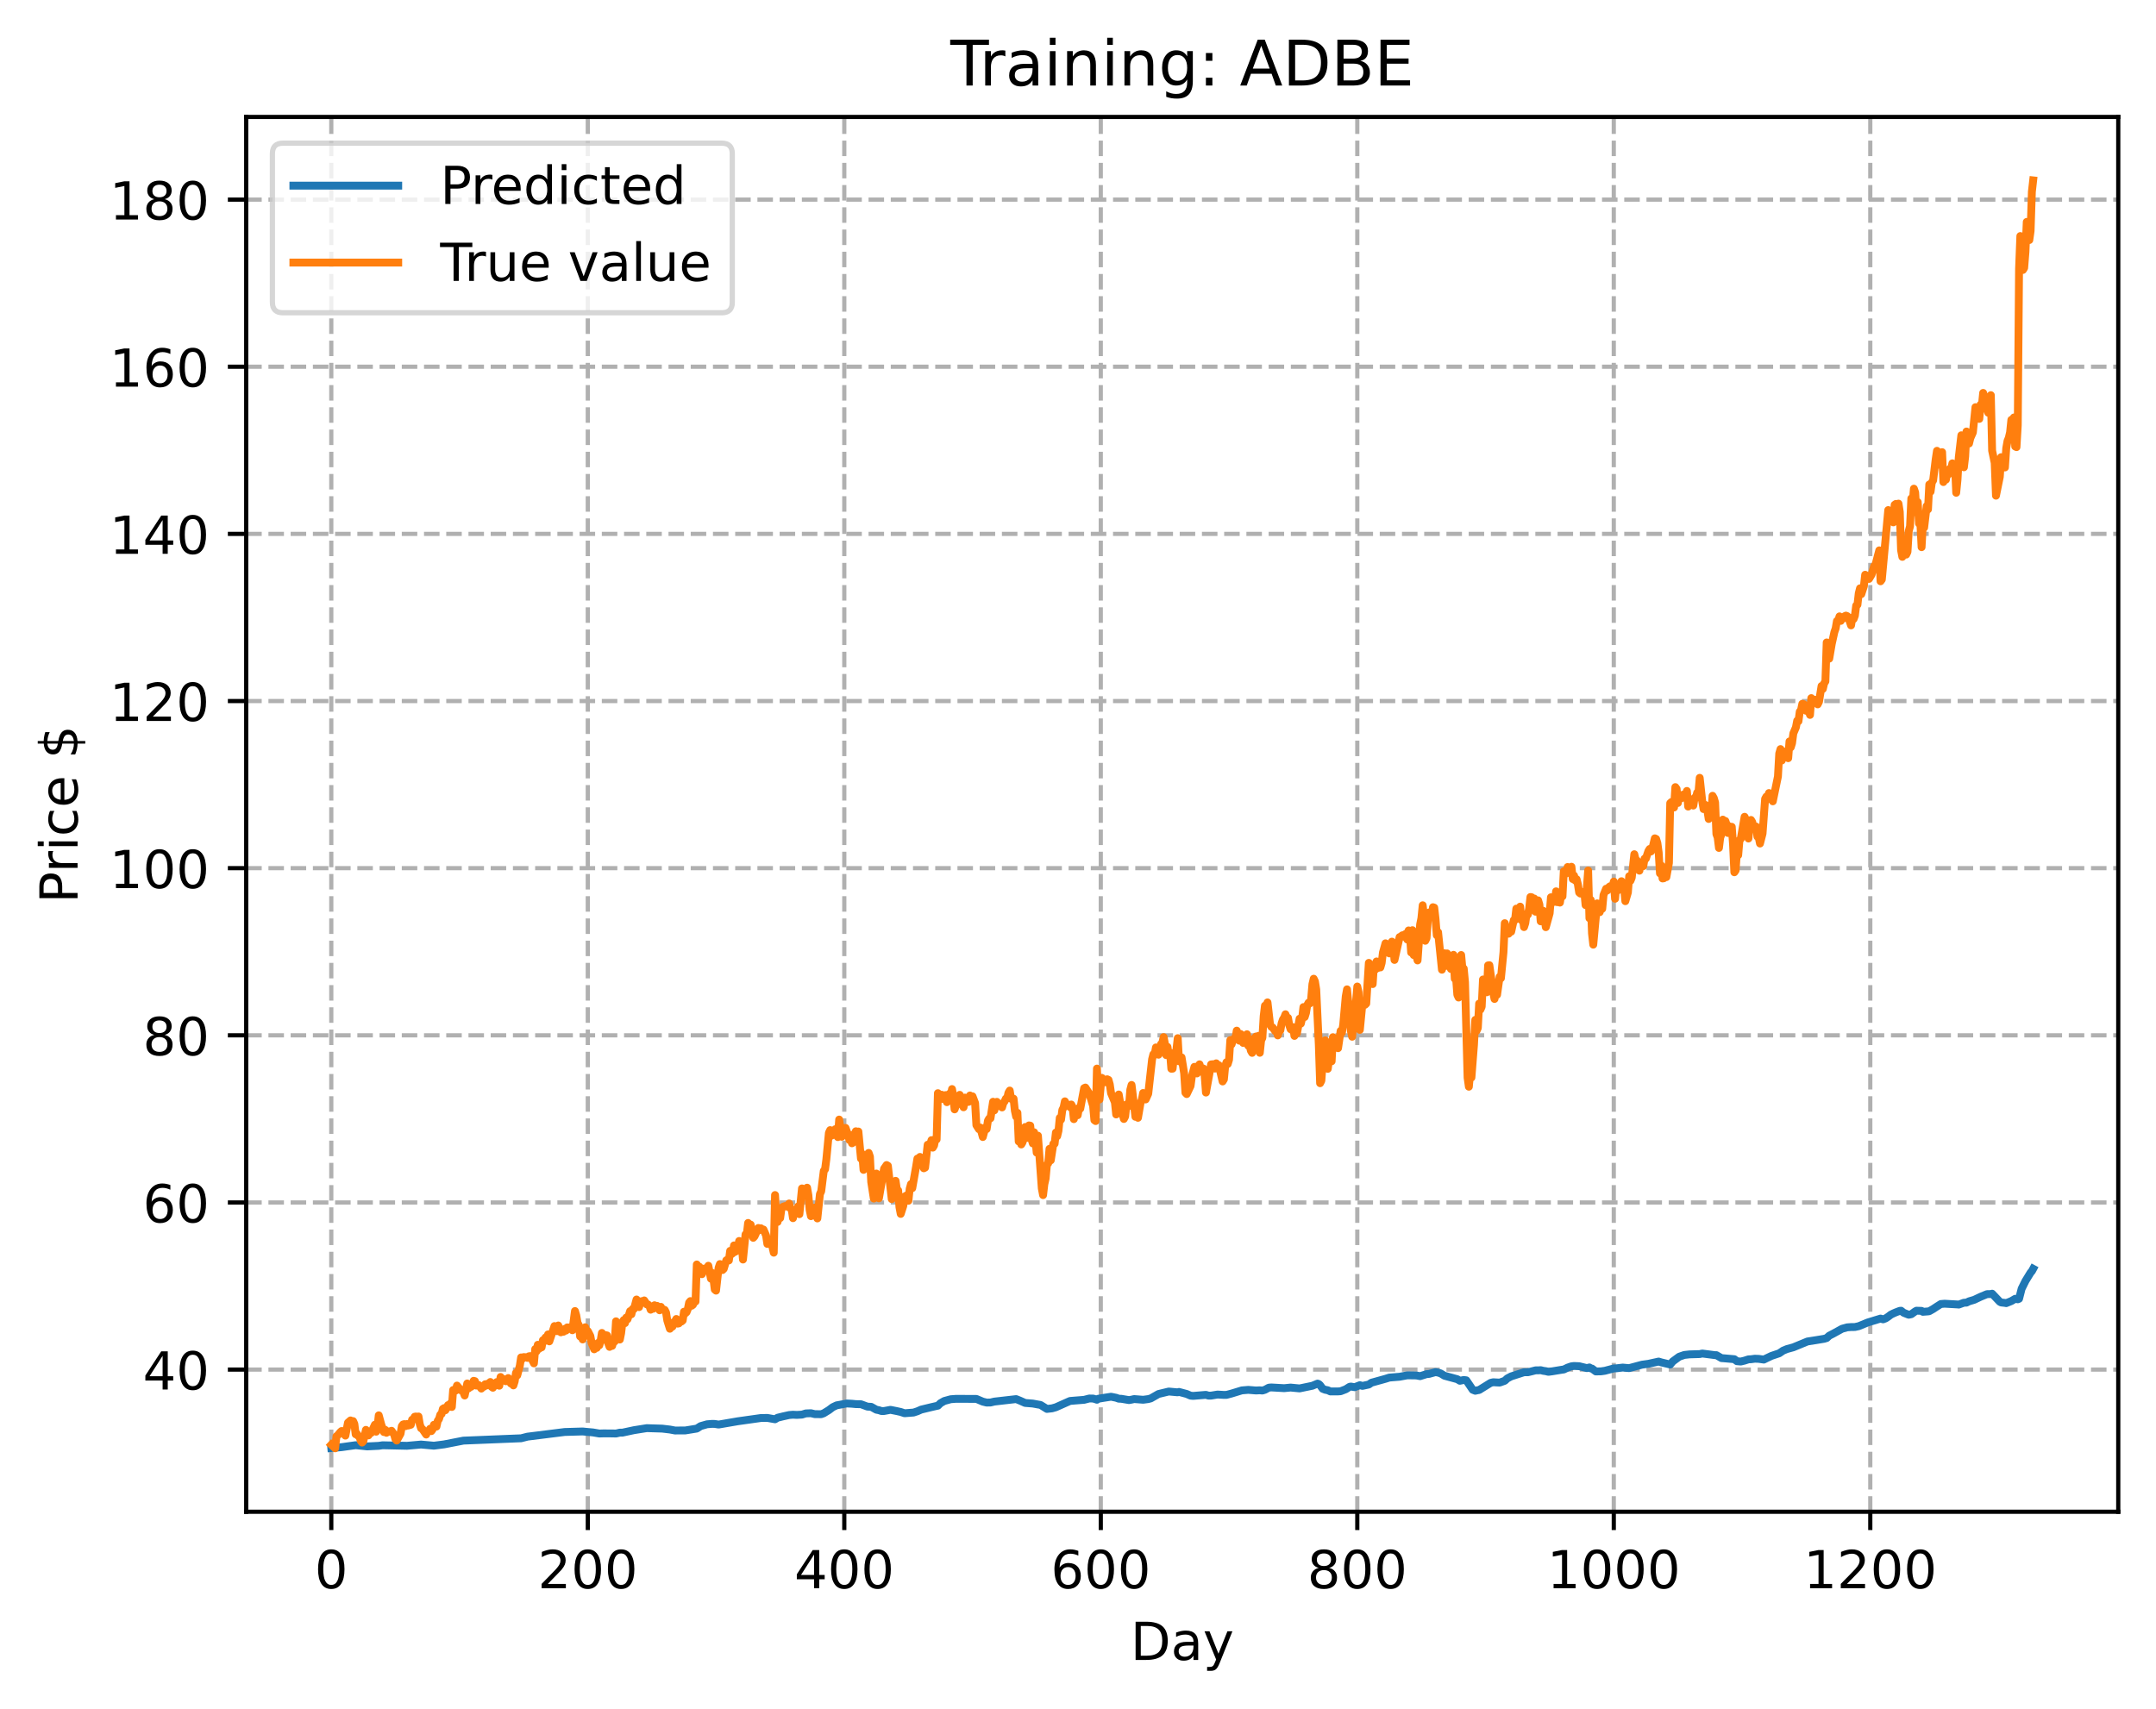 <?xml version="1.0" encoding="utf-8" standalone="no"?>
<!DOCTYPE svg PUBLIC "-//W3C//DTD SVG 1.1//EN"
  "http://www.w3.org/Graphics/SVG/1.1/DTD/svg11.dtd">
<!-- Created with matplotlib (https://matplotlib.org/) -->
<svg height="325.986pt" version="1.1" viewBox="0 0 411.286 325.986" width="411.286pt" xmlns="http://www.w3.org/2000/svg" xmlns:xlink="http://www.w3.org/1999/xlink">
 <defs>
  <style type="text/css">
*{stroke-linecap:butt;stroke-linejoin:round;}
  </style>
 </defs>
 <g id="figure_1">
  <g id="patch_1">
   <path d="M 0 325.986 
L 411.286 325.986 
L 411.286 0 
L 0 0 
z
" style="fill:#ffffff;"/>
  </g>
  <g id="axes_1">
   <g id="patch_2">
    <path d="M 46.966 288.43 
L 404.086 288.43 
L 404.086 22.318 
L 46.966 22.318 
z
" style="fill:#ffffff;"/>
   </g>
   <g id="matplotlib.axis_1">
    <g id="xtick_1">
     <g id="line2d_1">
      <path clip-path="url(#pded08d4f45)" d="M 63.198 288.43 
L 63.198 22.318 
" style="fill:none;stroke:#b0b0b0;stroke-dasharray:2.96,1.28;stroke-dashoffset:0;stroke-width:0.8;"/>
     </g>
     <g id="line2d_2">
      <defs>
       <path d="M 0 0 
L 0 3.5 
" id="m8bc4f4d45b" style="stroke:#000000;stroke-width:0.8;"/>
      </defs>
      <g>
       <use style="stroke:#000000;stroke-width:0.8;" x="63.198" xlink:href="#m8bc4f4d45b" y="288.43"/>
      </g>
     </g>
     <g id="text_1">
      <!-- 0 -->
      <defs>
       <path d="M 31.781 66.406 
Q 24.172 66.406 20.328 58.906 
Q 16.5 51.422 16.5 36.375 
Q 16.5 21.391 20.328 13.891 
Q 24.172 6.391 31.781 6.391 
Q 39.453 6.391 43.281 13.891 
Q 47.125 21.391 47.125 36.375 
Q 47.125 51.422 43.281 58.906 
Q 39.453 66.406 31.781 66.406 
z
M 31.781 74.219 
Q 44.047 74.219 50.516 64.516 
Q 56.984 54.828 56.984 36.375 
Q 56.984 17.969 50.516 8.266 
Q 44.047 -1.422 31.781 -1.422 
Q 19.531 -1.422 13.062 8.266 
Q 6.594 17.969 6.594 36.375 
Q 6.594 54.828 13.062 64.516 
Q 19.531 74.219 31.781 74.219 
z
" id="DejaVuSans-48"/>
      </defs>
      <g transform="translate(60.017 303.029)scale(0.1 -0.1)">
       <use xlink:href="#DejaVuSans-48"/>
      </g>
     </g>
    </g>
    <g id="xtick_2">
     <g id="line2d_3">
      <path clip-path="url(#pded08d4f45)" d="M 112.129 288.43 
L 112.129 22.318 
" style="fill:none;stroke:#b0b0b0;stroke-dasharray:2.96,1.28;stroke-dashoffset:0;stroke-width:0.8;"/>
     </g>
     <g id="line2d_4">
      <g>
       <use style="stroke:#000000;stroke-width:0.8;" x="112.129" xlink:href="#m8bc4f4d45b" y="288.43"/>
      </g>
     </g>
     <g id="text_2">
      <!-- 200 -->
      <defs>
       <path d="M 19.188 8.297 
L 53.609 8.297 
L 53.609 0 
L 7.328 0 
L 7.328 8.297 
Q 12.938 14.109 22.625 23.891 
Q 32.328 33.688 34.812 36.531 
Q 39.547 41.844 41.422 45.531 
Q 43.312 49.219 43.312 52.781 
Q 43.312 58.594 39.234 62.25 
Q 35.156 65.922 28.609 65.922 
Q 23.969 65.922 18.812 64.312 
Q 13.672 62.703 7.812 59.422 
L 7.812 69.391 
Q 13.766 71.781 18.938 73 
Q 24.125 74.219 28.422 74.219 
Q 39.75 74.219 46.484 68.547 
Q 53.219 62.891 53.219 53.422 
Q 53.219 48.922 51.531 44.891 
Q 49.859 40.875 45.406 35.406 
Q 44.188 33.984 37.641 27.219 
Q 31.109 20.453 19.188 8.297 
z
" id="DejaVuSans-50"/>
      </defs>
      <g transform="translate(102.585 303.029)scale(0.1 -0.1)">
       <use xlink:href="#DejaVuSans-50"/>
       <use x="63.623" xlink:href="#DejaVuSans-48"/>
       <use x="127.246" xlink:href="#DejaVuSans-48"/>
      </g>
     </g>
    </g>
    <g id="xtick_3">
     <g id="line2d_5">
      <path clip-path="url(#pded08d4f45)" d="M 161.06 288.43 
L 161.06 22.318 
" style="fill:none;stroke:#b0b0b0;stroke-dasharray:2.96,1.28;stroke-dashoffset:0;stroke-width:0.8;"/>
     </g>
     <g id="line2d_6">
      <g>
       <use style="stroke:#000000;stroke-width:0.8;" x="161.06" xlink:href="#m8bc4f4d45b" y="288.43"/>
      </g>
     </g>
     <g id="text_3">
      <!-- 400 -->
      <defs>
       <path d="M 37.797 64.312 
L 12.891 25.391 
L 37.797 25.391 
z
M 35.203 72.906 
L 47.609 72.906 
L 47.609 25.391 
L 58.016 25.391 
L 58.016 17.188 
L 47.609 17.188 
L 47.609 0 
L 37.797 0 
L 37.797 17.188 
L 4.891 17.188 
L 4.891 26.703 
z
" id="DejaVuSans-52"/>
      </defs>
      <g transform="translate(151.516 303.029)scale(0.1 -0.1)">
       <use xlink:href="#DejaVuSans-52"/>
       <use x="63.623" xlink:href="#DejaVuSans-48"/>
       <use x="127.246" xlink:href="#DejaVuSans-48"/>
      </g>
     </g>
    </g>
    <g id="xtick_4">
     <g id="line2d_7">
      <path clip-path="url(#pded08d4f45)" d="M 209.99 288.43 
L 209.99 22.318 
" style="fill:none;stroke:#b0b0b0;stroke-dasharray:2.96,1.28;stroke-dashoffset:0;stroke-width:0.8;"/>
     </g>
     <g id="line2d_8">
      <g>
       <use style="stroke:#000000;stroke-width:0.8;" x="209.99" xlink:href="#m8bc4f4d45b" y="288.43"/>
      </g>
     </g>
     <g id="text_4">
      <!-- 600 -->
      <defs>
       <path d="M 33.016 40.375 
Q 26.375 40.375 22.484 35.828 
Q 18.609 31.297 18.609 23.391 
Q 18.609 15.531 22.484 10.953 
Q 26.375 6.391 33.016 6.391 
Q 39.656 6.391 43.531 10.953 
Q 47.406 15.531 47.406 23.391 
Q 47.406 31.297 43.531 35.828 
Q 39.656 40.375 33.016 40.375 
z
M 52.594 71.297 
L 52.594 62.312 
Q 48.875 64.062 45.094 64.984 
Q 41.312 65.922 37.594 65.922 
Q 27.828 65.922 22.672 59.328 
Q 17.531 52.734 16.797 39.406 
Q 19.672 43.656 24.016 45.922 
Q 28.375 48.188 33.594 48.188 
Q 44.578 48.188 50.953 41.516 
Q 57.328 34.859 57.328 23.391 
Q 57.328 12.156 50.688 5.359 
Q 44.047 -1.422 33.016 -1.422 
Q 20.359 -1.422 13.672 8.266 
Q 6.984 17.969 6.984 36.375 
Q 6.984 53.656 15.188 63.938 
Q 23.391 74.219 37.203 74.219 
Q 40.922 74.219 44.703 73.484 
Q 48.484 72.75 52.594 71.297 
z
" id="DejaVuSans-54"/>
      </defs>
      <g transform="translate(200.446 303.029)scale(0.1 -0.1)">
       <use xlink:href="#DejaVuSans-54"/>
       <use x="63.623" xlink:href="#DejaVuSans-48"/>
       <use x="127.246" xlink:href="#DejaVuSans-48"/>
      </g>
     </g>
    </g>
    <g id="xtick_5">
     <g id="line2d_9">
      <path clip-path="url(#pded08d4f45)" d="M 258.921 288.43 
L 258.921 22.318 
" style="fill:none;stroke:#b0b0b0;stroke-dasharray:2.96,1.28;stroke-dashoffset:0;stroke-width:0.8;"/>
     </g>
     <g id="line2d_10">
      <g>
       <use style="stroke:#000000;stroke-width:0.8;" x="258.921" xlink:href="#m8bc4f4d45b" y="288.43"/>
      </g>
     </g>
     <g id="text_5">
      <!-- 800 -->
      <defs>
       <path d="M 31.781 34.625 
Q 24.75 34.625 20.719 30.859 
Q 16.703 27.094 16.703 20.516 
Q 16.703 13.922 20.719 10.156 
Q 24.75 6.391 31.781 6.391 
Q 38.812 6.391 42.859 10.172 
Q 46.922 13.969 46.922 20.516 
Q 46.922 27.094 42.891 30.859 
Q 38.875 34.625 31.781 34.625 
z
M 21.922 38.812 
Q 15.578 40.375 12.031 44.719 
Q 8.5 49.078 8.5 55.328 
Q 8.5 64.062 14.719 69.141 
Q 20.953 74.219 31.781 74.219 
Q 42.672 74.219 48.875 69.141 
Q 55.078 64.062 55.078 55.328 
Q 55.078 49.078 51.531 44.719 
Q 48 40.375 41.703 38.812 
Q 48.828 37.156 52.797 32.312 
Q 56.781 27.484 56.781 20.516 
Q 56.781 9.906 50.312 4.234 
Q 43.844 -1.422 31.781 -1.422 
Q 19.734 -1.422 13.25 4.234 
Q 6.781 9.906 6.781 20.516 
Q 6.781 27.484 10.781 32.312 
Q 14.797 37.156 21.922 38.812 
z
M 18.312 54.391 
Q 18.312 48.734 21.844 45.562 
Q 25.391 42.391 31.781 42.391 
Q 38.141 42.391 41.719 45.562 
Q 45.312 48.734 45.312 54.391 
Q 45.312 60.062 41.719 63.234 
Q 38.141 66.406 31.781 66.406 
Q 25.391 66.406 21.844 63.234 
Q 18.312 60.062 18.312 54.391 
z
" id="DejaVuSans-56"/>
      </defs>
      <g transform="translate(249.377 303.029)scale(0.1 -0.1)">
       <use xlink:href="#DejaVuSans-56"/>
       <use x="63.623" xlink:href="#DejaVuSans-48"/>
       <use x="127.246" xlink:href="#DejaVuSans-48"/>
      </g>
     </g>
    </g>
    <g id="xtick_6">
     <g id="line2d_11">
      <path clip-path="url(#pded08d4f45)" d="M 307.851 288.43 
L 307.851 22.318 
" style="fill:none;stroke:#b0b0b0;stroke-dasharray:2.96,1.28;stroke-dashoffset:0;stroke-width:0.8;"/>
     </g>
     <g id="line2d_12">
      <g>
       <use style="stroke:#000000;stroke-width:0.8;" x="307.851" xlink:href="#m8bc4f4d45b" y="288.43"/>
      </g>
     </g>
     <g id="text_6">
      <!-- 1000 -->
      <defs>
       <path d="M 12.406 8.297 
L 28.516 8.297 
L 28.516 63.922 
L 10.984 60.406 
L 10.984 69.391 
L 28.422 72.906 
L 38.281 72.906 
L 38.281 8.297 
L 54.391 8.297 
L 54.391 0 
L 12.406 0 
z
" id="DejaVuSans-49"/>
      </defs>
      <g transform="translate(295.126 303.029)scale(0.1 -0.1)">
       <use xlink:href="#DejaVuSans-49"/>
       <use x="63.623" xlink:href="#DejaVuSans-48"/>
       <use x="127.246" xlink:href="#DejaVuSans-48"/>
       <use x="190.869" xlink:href="#DejaVuSans-48"/>
      </g>
     </g>
    </g>
    <g id="xtick_7">
     <g id="line2d_13">
      <path clip-path="url(#pded08d4f45)" d="M 356.782 288.43 
L 356.782 22.318 
" style="fill:none;stroke:#b0b0b0;stroke-dasharray:2.96,1.28;stroke-dashoffset:0;stroke-width:0.8;"/>
     </g>
     <g id="line2d_14">
      <g>
       <use style="stroke:#000000;stroke-width:0.8;" x="356.782" xlink:href="#m8bc4f4d45b" y="288.43"/>
      </g>
     </g>
     <g id="text_7">
      <!-- 1200 -->
      <g transform="translate(344.057 303.029)scale(0.1 -0.1)">
       <use xlink:href="#DejaVuSans-49"/>
       <use x="63.623" xlink:href="#DejaVuSans-50"/>
       <use x="127.246" xlink:href="#DejaVuSans-48"/>
       <use x="190.869" xlink:href="#DejaVuSans-48"/>
      </g>
     </g>
    </g>
    <g id="text_8">
     <!-- Day -->
     <defs>
      <path d="M 19.672 64.797 
L 19.672 8.109 
L 31.594 8.109 
Q 46.688 8.109 53.688 14.938 
Q 60.688 21.781 60.688 36.531 
Q 60.688 51.172 53.688 57.984 
Q 46.688 64.797 31.594 64.797 
z
M 9.812 72.906 
L 30.078 72.906 
Q 51.266 72.906 61.172 64.094 
Q 71.094 55.281 71.094 36.531 
Q 71.094 17.672 61.125 8.828 
Q 51.172 0 30.078 0 
L 9.812 0 
z
" id="DejaVuSans-68"/>
      <path d="M 34.281 27.484 
Q 23.391 27.484 19.188 25 
Q 14.984 22.516 14.984 16.5 
Q 14.984 11.719 18.141 8.906 
Q 21.297 6.109 26.703 6.109 
Q 34.188 6.109 38.703 11.406 
Q 43.219 16.703 43.219 25.484 
L 43.219 27.484 
z
M 52.203 31.203 
L 52.203 0 
L 43.219 0 
L 43.219 8.297 
Q 40.141 3.328 35.547 0.953 
Q 30.953 -1.422 24.312 -1.422 
Q 15.922 -1.422 10.953 3.297 
Q 6 8.016 6 15.922 
Q 6 25.141 12.172 29.828 
Q 18.359 34.516 30.609 34.516 
L 43.219 34.516 
L 43.219 35.406 
Q 43.219 41.609 39.141 45 
Q 35.062 48.391 27.688 48.391 
Q 23 48.391 18.547 47.266 
Q 14.109 46.141 10.016 43.891 
L 10.016 52.203 
Q 14.938 54.109 19.578 55.047 
Q 24.219 56 28.609 56 
Q 40.484 56 46.344 49.844 
Q 52.203 43.703 52.203 31.203 
z
" id="DejaVuSans-97"/>
      <path d="M 32.172 -5.078 
Q 28.375 -14.844 24.75 -17.812 
Q 21.141 -20.797 15.094 -20.797 
L 7.906 -20.797 
L 7.906 -13.281 
L 13.188 -13.281 
Q 16.891 -13.281 18.938 -11.516 
Q 21 -9.766 23.484 -3.219 
L 25.094 0.875 
L 2.984 54.688 
L 12.5 54.688 
L 29.594 11.922 
L 46.688 54.688 
L 56.203 54.688 
z
" id="DejaVuSans-121"/>
     </defs>
     <g transform="translate(215.652 316.707)scale(0.1 -0.1)">
      <use xlink:href="#DejaVuSans-68"/>
      <use x="77.002" xlink:href="#DejaVuSans-97"/>
      <use x="138.281" xlink:href="#DejaVuSans-121"/>
     </g>
    </g>
   </g>
   <g id="matplotlib.axis_2">
    <g id="ytick_1">
     <g id="line2d_15">
      <path clip-path="url(#pded08d4f45)" d="M 46.966 261.314 
L 404.086 261.314 
" style="fill:none;stroke:#b0b0b0;stroke-dasharray:2.96,1.28;stroke-dashoffset:0;stroke-width:0.8;"/>
     </g>
     <g id="line2d_16">
      <defs>
       <path d="M 0 0 
L -3.5 0 
" id="mdd6cbdf0e8" style="stroke:#000000;stroke-width:0.8;"/>
      </defs>
      <g>
       <use style="stroke:#000000;stroke-width:0.8;" x="46.966" xlink:href="#mdd6cbdf0e8" y="261.314"/>
      </g>
     </g>
     <g id="text_9">
      <!-- 40 -->
      <g transform="translate(27.241 265.113)scale(0.1 -0.1)">
       <use xlink:href="#DejaVuSans-52"/>
       <use x="63.623" xlink:href="#DejaVuSans-48"/>
      </g>
     </g>
    </g>
    <g id="ytick_2">
     <g id="line2d_17">
      <path clip-path="url(#pded08d4f45)" d="M 46.966 229.423 
L 404.086 229.423 
" style="fill:none;stroke:#b0b0b0;stroke-dasharray:2.96,1.28;stroke-dashoffset:0;stroke-width:0.8;"/>
     </g>
     <g id="line2d_18">
      <g>
       <use style="stroke:#000000;stroke-width:0.8;" x="46.966" xlink:href="#mdd6cbdf0e8" y="229.423"/>
      </g>
     </g>
     <g id="text_10">
      <!-- 60 -->
      <g transform="translate(27.241 233.223)scale(0.1 -0.1)">
       <use xlink:href="#DejaVuSans-54"/>
       <use x="63.623" xlink:href="#DejaVuSans-48"/>
      </g>
     </g>
    </g>
    <g id="ytick_3">
     <g id="line2d_19">
      <path clip-path="url(#pded08d4f45)" d="M 46.966 197.533 
L 404.086 197.533 
" style="fill:none;stroke:#b0b0b0;stroke-dasharray:2.96,1.28;stroke-dashoffset:0;stroke-width:0.8;"/>
     </g>
     <g id="line2d_20">
      <g>
       <use style="stroke:#000000;stroke-width:0.8;" x="46.966" xlink:href="#mdd6cbdf0e8" y="197.533"/>
      </g>
     </g>
     <g id="text_11">
      <!-- 80 -->
      <g transform="translate(27.241 201.332)scale(0.1 -0.1)">
       <use xlink:href="#DejaVuSans-56"/>
       <use x="63.623" xlink:href="#DejaVuSans-48"/>
      </g>
     </g>
    </g>
    <g id="ytick_4">
     <g id="line2d_21">
      <path clip-path="url(#pded08d4f45)" d="M 46.966 165.643 
L 404.086 165.643 
" style="fill:none;stroke:#b0b0b0;stroke-dasharray:2.96,1.28;stroke-dashoffset:0;stroke-width:0.8;"/>
     </g>
     <g id="line2d_22">
      <g>
       <use style="stroke:#000000;stroke-width:0.8;" x="46.966" xlink:href="#mdd6cbdf0e8" y="165.643"/>
      </g>
     </g>
     <g id="text_12">
      <!-- 100 -->
      <g transform="translate(20.878 169.442)scale(0.1 -0.1)">
       <use xlink:href="#DejaVuSans-49"/>
       <use x="63.623" xlink:href="#DejaVuSans-48"/>
       <use x="127.246" xlink:href="#DejaVuSans-48"/>
      </g>
     </g>
    </g>
    <g id="ytick_5">
     <g id="line2d_23">
      <path clip-path="url(#pded08d4f45)" d="M 46.966 133.752 
L 404.086 133.752 
" style="fill:none;stroke:#b0b0b0;stroke-dasharray:2.96,1.28;stroke-dashoffset:0;stroke-width:0.8;"/>
     </g>
     <g id="line2d_24">
      <g>
       <use style="stroke:#000000;stroke-width:0.8;" x="46.966" xlink:href="#mdd6cbdf0e8" y="133.752"/>
      </g>
     </g>
     <g id="text_13">
      <!-- 120 -->
      <g transform="translate(20.878 137.552)scale(0.1 -0.1)">
       <use xlink:href="#DejaVuSans-49"/>
       <use x="63.623" xlink:href="#DejaVuSans-50"/>
       <use x="127.246" xlink:href="#DejaVuSans-48"/>
      </g>
     </g>
    </g>
    <g id="ytick_6">
     <g id="line2d_25">
      <path clip-path="url(#pded08d4f45)" d="M 46.966 101.862 
L 404.086 101.862 
" style="fill:none;stroke:#b0b0b0;stroke-dasharray:2.96,1.28;stroke-dashoffset:0;stroke-width:0.8;"/>
     </g>
     <g id="line2d_26">
      <g>
       <use style="stroke:#000000;stroke-width:0.8;" x="46.966" xlink:href="#mdd6cbdf0e8" y="101.862"/>
      </g>
     </g>
     <g id="text_14">
      <!-- 140 -->
      <g transform="translate(20.878 105.661)scale(0.1 -0.1)">
       <use xlink:href="#DejaVuSans-49"/>
       <use x="63.623" xlink:href="#DejaVuSans-52"/>
       <use x="127.246" xlink:href="#DejaVuSans-48"/>
      </g>
     </g>
    </g>
    <g id="ytick_7">
     <g id="line2d_27">
      <path clip-path="url(#pded08d4f45)" d="M 46.966 69.972 
L 404.086 69.972 
" style="fill:none;stroke:#b0b0b0;stroke-dasharray:2.96,1.28;stroke-dashoffset:0;stroke-width:0.8;"/>
     </g>
     <g id="line2d_28">
      <g>
       <use style="stroke:#000000;stroke-width:0.8;" x="46.966" xlink:href="#mdd6cbdf0e8" y="69.972"/>
      </g>
     </g>
     <g id="text_15">
      <!-- 160 -->
      <g transform="translate(20.878 73.771)scale(0.1 -0.1)">
       <use xlink:href="#DejaVuSans-49"/>
       <use x="63.623" xlink:href="#DejaVuSans-54"/>
       <use x="127.246" xlink:href="#DejaVuSans-48"/>
      </g>
     </g>
    </g>
    <g id="ytick_8">
     <g id="line2d_29">
      <path clip-path="url(#pded08d4f45)" d="M 46.966 38.082 
L 404.086 38.082 
" style="fill:none;stroke:#b0b0b0;stroke-dasharray:2.96,1.28;stroke-dashoffset:0;stroke-width:0.8;"/>
     </g>
     <g id="line2d_30">
      <g>
       <use style="stroke:#000000;stroke-width:0.8;" x="46.966" xlink:href="#mdd6cbdf0e8" y="38.082"/>
      </g>
     </g>
     <g id="text_16">
      <!-- 180 -->
      <g transform="translate(20.878 41.881)scale(0.1 -0.1)">
       <use xlink:href="#DejaVuSans-49"/>
       <use x="63.623" xlink:href="#DejaVuSans-56"/>
       <use x="127.246" xlink:href="#DejaVuSans-48"/>
      </g>
     </g>
    </g>
    <g id="text_17">
     <!-- Price $ -->
     <defs>
      <path d="M 19.672 64.797 
L 19.672 37.406 
L 32.078 37.406 
Q 38.969 37.406 42.719 40.969 
Q 46.484 44.531 46.484 51.125 
Q 46.484 57.672 42.719 61.234 
Q 38.969 64.797 32.078 64.797 
z
M 9.812 72.906 
L 32.078 72.906 
Q 44.344 72.906 50.609 67.359 
Q 56.891 61.812 56.891 51.125 
Q 56.891 40.328 50.609 34.812 
Q 44.344 29.297 32.078 29.297 
L 19.672 29.297 
L 19.672 0 
L 9.812 0 
z
" id="DejaVuSans-80"/>
      <path d="M 41.109 46.297 
Q 39.594 47.172 37.812 47.578 
Q 36.031 48 33.891 48 
Q 26.266 48 22.188 43.047 
Q 18.109 38.094 18.109 28.812 
L 18.109 0 
L 9.078 0 
L 9.078 54.688 
L 18.109 54.688 
L 18.109 46.188 
Q 20.953 51.172 25.484 53.578 
Q 30.031 56 36.531 56 
Q 37.453 56 38.578 55.875 
Q 39.703 55.766 41.062 55.516 
z
" id="DejaVuSans-114"/>
      <path d="M 9.422 54.688 
L 18.406 54.688 
L 18.406 0 
L 9.422 0 
z
M 9.422 75.984 
L 18.406 75.984 
L 18.406 64.594 
L 9.422 64.594 
z
" id="DejaVuSans-105"/>
      <path d="M 48.781 52.594 
L 48.781 44.188 
Q 44.969 46.297 41.141 47.344 
Q 37.312 48.391 33.406 48.391 
Q 24.656 48.391 19.812 42.844 
Q 14.984 37.312 14.984 27.297 
Q 14.984 17.281 19.812 11.734 
Q 24.656 6.203 33.406 6.203 
Q 37.312 6.203 41.141 7.25 
Q 44.969 8.297 48.781 10.406 
L 48.781 2.094 
Q 45.016 0.344 40.984 -0.531 
Q 36.969 -1.422 32.422 -1.422 
Q 20.062 -1.422 12.781 6.344 
Q 5.516 14.109 5.516 27.297 
Q 5.516 40.672 12.859 48.328 
Q 20.219 56 33.016 56 
Q 37.156 56 41.109 55.141 
Q 45.062 54.297 48.781 52.594 
z
" id="DejaVuSans-99"/>
      <path d="M 56.203 29.594 
L 56.203 25.203 
L 14.891 25.203 
Q 15.484 15.922 20.484 11.062 
Q 25.484 6.203 34.422 6.203 
Q 39.594 6.203 44.453 7.469 
Q 49.312 8.734 54.109 11.281 
L 54.109 2.781 
Q 49.266 0.734 44.188 -0.344 
Q 39.109 -1.422 33.891 -1.422 
Q 20.797 -1.422 13.156 6.188 
Q 5.516 13.812 5.516 26.812 
Q 5.516 40.234 12.766 48.109 
Q 20.016 56 32.328 56 
Q 43.359 56 49.781 48.891 
Q 56.203 41.797 56.203 29.594 
z
M 47.219 32.234 
Q 47.125 39.594 43.094 43.984 
Q 39.062 48.391 32.422 48.391 
Q 24.906 48.391 20.391 44.141 
Q 15.875 39.891 15.188 32.172 
z
" id="DejaVuSans-101"/>
      <path id="DejaVuSans-32"/>
      <path d="M 33.797 -14.703 
L 28.906 -14.703 
L 28.859 0 
Q 23.734 0.094 18.609 1.188 
Q 13.484 2.297 8.297 4.5 
L 8.297 13.281 
Q 13.281 10.156 18.375 8.562 
Q 23.484 6.984 28.906 6.938 
L 28.906 29.203 
Q 18.109 30.953 13.203 35.156 
Q 8.297 39.359 8.297 46.688 
Q 8.297 54.641 13.625 59.219 
Q 18.953 63.812 28.906 64.5 
L 28.906 75.984 
L 33.797 75.984 
L 33.797 64.656 
Q 38.328 64.453 42.578 63.688 
Q 46.828 62.938 50.875 61.625 
L 50.875 53.078 
Q 46.828 55.125 42.547 56.25 
Q 38.281 57.375 33.797 57.562 
L 33.797 36.719 
Q 44.875 35.016 50.094 30.609 
Q 55.328 26.219 55.328 18.609 
Q 55.328 10.359 49.781 5.594 
Q 44.234 0.828 33.797 0.094 
z
M 28.906 37.594 
L 28.906 57.625 
Q 23.25 56.984 20.266 54.391 
Q 17.281 51.812 17.281 47.516 
Q 17.281 43.312 20.031 40.969 
Q 22.797 38.625 28.906 37.594 
z
M 33.797 28.219 
L 33.797 7.078 
Q 39.984 7.906 43.141 10.594 
Q 46.297 13.281 46.297 17.672 
Q 46.297 21.969 43.281 24.5 
Q 40.281 27.047 33.797 28.219 
z
" id="DejaVuSans-36"/>
     </defs>
     <g transform="translate(14.798 172.342)rotate(-90)scale(0.1 -0.1)">
      <use xlink:href="#DejaVuSans-80"/>
      <use x="58.553" xlink:href="#DejaVuSans-114"/>
      <use x="99.666" xlink:href="#DejaVuSans-105"/>
      <use x="127.449" xlink:href="#DejaVuSans-99"/>
      <use x="182.43" xlink:href="#DejaVuSans-101"/>
      <use x="243.953" xlink:href="#DejaVuSans-32"/>
      <use x="275.74" xlink:href="#DejaVuSans-36"/>
     </g>
    </g>
   </g>
   <g id="line2d_31">
    <path clip-path="url(#pded08d4f45)" d="M 63.198 276.285 
L 65.156 276.11 
L 67.847 275.734 
L 70.049 275.965 
L 72.251 275.857 
L 72.984 275.748 
L 77.633 275.851 
L 80.324 275.608 
L 82.771 275.831 
L 84.728 275.577 
L 88.398 274.863 
L 99.407 274.416 
L 100.63 274.105 
L 107.725 273.216 
L 111.15 273.115 
L 111.884 273.188 
L 113.108 273.298 
L 114.331 273.508 
L 115.065 273.485 
L 116.777 273.491 
L 117.511 273.51 
L 118.245 273.34 
L 118.735 273.341 
L 120.936 272.87 
L 123.383 272.483 
L 126.319 272.573 
L 127.787 272.746 
L 128.765 272.932 
L 130.723 272.923 
L 132.924 272.566 
L 133.658 272.093 
L 134.882 271.744 
L 135.86 271.666 
L 136.35 271.68 
L 137.084 271.798 
L 140.753 271.168 
L 145.157 270.548 
L 146.38 270.532 
L 147.848 270.791 
L 148.338 270.493 
L 149.316 270.252 
L 150.539 269.98 
L 151.273 269.919 
L 152.007 269.957 
L 152.986 269.899 
L 153.72 269.671 
L 154.699 269.634 
L 155.433 269.807 
L 156.656 269.821 
L 157.145 269.639 
L 158.124 269.036 
L 158.858 268.482 
L 159.592 268.133 
L 161.549 267.777 
L 162.527 267.827 
L 163.261 267.899 
L 164.24 267.919 
L 165.463 268.372 
L 166.197 268.416 
L 167.176 268.966 
L 167.665 269.059 
L 168.154 269.222 
L 168.644 269.214 
L 169.867 268.988 
L 171.09 269.231 
L 171.824 269.395 
L 172.558 269.64 
L 174.271 269.506 
L 175.005 269.264 
L 175.739 268.94 
L 177.696 268.468 
L 178.675 268.245 
L 178.919 268.196 
L 179.409 267.717 
L 180.142 267.3 
L 181.366 266.965 
L 182.344 266.892 
L 183.568 266.894 
L 186.259 266.905 
L 187.482 267.424 
L 188.216 267.604 
L 188.95 267.591 
L 189.684 267.415 
L 193.843 266.939 
L 194.577 267.235 
L 195.556 267.674 
L 197.024 267.791 
L 198.002 267.97 
L 198.491 268.052 
L 199.715 268.813 
L 200.693 268.704 
L 201.427 268.494 
L 204.118 267.296 
L 205.097 267.214 
L 206.81 267.078 
L 207.788 266.828 
L 208.522 266.835 
L 209.012 266.977 
L 209.256 267.066 
L 209.501 266.879 
L 210.479 266.715 
L 211.947 266.487 
L 212.926 266.686 
L 213.415 266.865 
L 213.905 266.883 
L 215.373 267.13 
L 215.862 267.044 
L 216.351 266.931 
L 218.064 267.066 
L 219.042 266.937 
L 219.532 266.806 
L 221 265.967 
L 222.957 265.495 
L 224.669 265.651 
L 224.914 265.57 
L 226.382 265.962 
L 227.116 266.283 
L 227.605 266.33 
L 230.052 266.128 
L 230.541 266.281 
L 231.03 266.275 
L 232.254 266.071 
L 233.477 266.14 
L 233.966 266.137 
L 234.945 265.876 
L 236.902 265.278 
L 238.125 265.177 
L 239.593 265.297 
L 240.327 265.26 
L 240.816 265.309 
L 241.306 265.16 
L 242.04 264.757 
L 242.529 264.716 
L 244.976 264.856 
L 246.199 264.737 
L 247.911 264.902 
L 250.358 264.394 
L 251.337 263.984 
L 251.581 264.067 
L 251.826 264.293 
L 252.315 264.966 
L 252.804 265.158 
L 253.294 265.251 
L 253.783 265.479 
L 255.251 265.475 
L 255.74 265.438 
L 256.719 265.062 
L 257.453 264.594 
L 257.697 264.547 
L 258.431 264.667 
L 259.41 264.282 
L 259.899 264.422 
L 261.123 264.159 
L 261.612 263.815 
L 264.303 263.066 
L 265.037 262.834 
L 266.994 262.676 
L 268.462 262.402 
L 270.175 262.427 
L 270.909 262.563 
L 272.132 262.177 
L 272.621 262.134 
L 273.845 261.793 
L 274.334 261.882 
L 274.823 262.035 
L 275.557 262.484 
L 278.004 263.148 
L 278.493 263.446 
L 279.227 263.293 
L 279.716 263.356 
L 280.94 265.158 
L 281.429 265.349 
L 281.918 265.241 
L 282.163 265.204 
L 284.365 263.838 
L 284.854 263.725 
L 286.077 263.792 
L 287.056 263.444 
L 287.545 262.992 
L 288.279 262.606 
L 290.726 261.818 
L 291.46 261.82 
L 292.194 261.643 
L 292.928 261.455 
L 293.417 261.456 
L 293.906 261.42 
L 294.395 261.544 
L 294.885 261.614 
L 295.374 261.737 
L 296.108 261.64 
L 298.065 261.318 
L 298.31 261.294 
L 299.044 260.931 
L 299.778 260.682 
L 300.267 260.622 
L 301.246 260.665 
L 302.714 261.025 
L 303.203 260.901 
L 303.448 261.08 
L 303.692 261.113 
L 304.426 261.664 
L 305.405 261.644 
L 306.139 261.542 
L 307.851 261.087 
L 308.341 261.065 
L 309.564 260.924 
L 310.298 260.991 
L 310.787 261.029 
L 313.234 260.374 
L 314.457 260.206 
L 316.414 259.776 
L 316.904 259.93 
L 318.616 260.344 
L 319.105 259.751 
L 320.329 258.855 
L 321.307 258.518 
L 322.286 258.409 
L 324.243 258.35 
L 324.732 258.244 
L 327.179 258.559 
L 327.424 258.555 
L 328.402 259.122 
L 328.892 259.155 
L 330.849 259.327 
L 331.338 259.71 
L 332.072 259.775 
L 332.806 259.596 
L 333.54 259.357 
L 334.029 259.334 
L 334.763 259.236 
L 335.497 259.263 
L 336.476 259.401 
L 336.965 259.157 
L 337.944 258.694 
L 339.412 258.2 
L 340.146 257.698 
L 340.88 257.394 
L 342.103 257.057 
L 344.794 255.947 
L 346.507 255.677 
L 347.974 255.435 
L 348.464 255.29 
L 348.953 254.838 
L 349.687 254.464 
L 351.4 253.519 
L 352.378 253.249 
L 353.112 253.196 
L 353.846 253.187 
L 354.58 253.026 
L 356.293 252.324 
L 358.739 251.576 
L 359.228 251.723 
L 359.718 251.536 
L 360.207 251.209 
L 360.696 250.834 
L 361.186 250.59 
L 361.675 250.379 
L 362.409 250.1 
L 362.654 250.079 
L 363.143 250.463 
L 363.877 250.758 
L 364.122 250.843 
L 364.611 250.742 
L 365.345 250.211 
L 365.589 250.076 
L 366.568 250.106 
L 366.813 250.287 
L 367.791 250.21 
L 368.036 250.17 
L 368.77 249.754 
L 369.504 249.267 
L 370.238 248.799 
L 370.972 248.741 
L 372.195 248.812 
L 373.418 248.88 
L 373.663 248.907 
L 374.642 248.554 
L 375.131 248.535 
L 375.62 248.288 
L 376.599 247.998 
L 377.822 247.419 
L 379.045 246.913 
L 379.779 246.896 
L 380.024 246.827 
L 381.492 248.372 
L 381.737 248.504 
L 382.471 248.585 
L 382.715 248.631 
L 383.694 248.232 
L 384.428 247.798 
L 384.917 247.9 
L 385.162 247.802 
L 385.651 245.887 
L 386.385 244.405 
L 387.364 242.805 
L 387.608 242.533 
L 387.853 242.079 
L 387.853 242.079 
" style="fill:none;stroke:#1f77b4;stroke-linecap:square;stroke-width:1.5;"/>
   </g>
   <g id="line2d_32">
    <path clip-path="url(#pded08d4f45)" d="M 63.198 275.648 
L 63.932 276.334 
L 64.177 274.038 
L 64.422 273.847 
L 64.911 273.257 
L 65.156 273.033 
L 65.4 273.049 
L 65.645 273.639 
L 65.89 273.91 
L 66.379 271.439 
L 66.868 271.008 
L 67.113 271.28 
L 67.357 271.136 
L 67.602 271.678 
L 67.847 273.655 
L 68.091 273.56 
L 68.336 273.974 
L 68.581 274.134 
L 68.825 274.931 
L 69.07 275.234 
L 69.315 274.979 
L 69.804 272.81 
L 70.293 273.863 
L 70.538 273.384 
L 70.783 273.4 
L 71.517 271.822 
L 71.761 273.161 
L 72.006 272.284 
L 72.251 270.036 
L 72.74 271.822 
L 73.229 273.225 
L 73.474 272.794 
L 73.718 273.368 
L 73.963 273.081 
L 74.208 273.161 
L 74.697 272.986 
L 75.186 273.703 
L 75.431 274.58 
L 75.676 274.851 
L 76.41 273.544 
L 76.654 272.093 
L 76.899 271.774 
L 77.144 271.71 
L 77.388 272.093 
L 77.633 271.694 
L 77.878 271.981 
L 78.367 271.838 
L 78.611 270.865 
L 78.856 270.849 
L 79.101 270.307 
L 79.345 270.259 
L 79.59 270.498 
L 79.835 270.259 
L 80.079 271.726 
L 80.324 272.507 
L 80.569 272.635 
L 81.303 273.703 
L 81.547 273.049 
L 81.792 273.033 
L 82.037 272.603 
L 82.281 273.049 
L 82.526 272.731 
L 82.771 271.838 
L 83.26 272.188 
L 83.505 271.072 
L 83.749 270.737 
L 83.994 269.908 
L 84.239 269.765 
L 84.483 268.808 
L 84.728 268.649 
L 84.972 269.063 
L 85.462 268.09 
L 85.706 268.425 
L 85.951 267.756 
L 86.196 268.441 
L 86.44 265.204 
L 86.685 265.428 
L 86.93 265.316 
L 87.174 264.359 
L 87.908 265.252 
L 88.153 265.22 
L 88.398 265.619 
L 88.642 266.257 
L 89.132 263.961 
L 89.376 264.901 
L 89.621 264.296 
L 89.866 264.598 
L 90.11 264.28 
L 90.355 263.45 
L 90.599 263.514 
L 90.844 264.359 
L 91.089 264.248 
L 91.333 264.264 
L 91.823 264.933 
L 92.067 264.535 
L 92.312 264.583 
L 92.557 264.104 
L 92.801 264.343 
L 93.046 263.993 
L 93.291 264.12 
L 93.535 263.674 
L 93.78 264.598 
L 94.025 264.774 
L 94.269 263.961 
L 94.514 264.343 
L 94.759 263.69 
L 95.003 263.865 
L 95.248 264.391 
L 95.493 262.717 
L 95.737 263.482 
L 95.982 263.084 
L 96.227 263.211 
L 96.471 263.53 
L 96.716 263.498 
L 96.96 262.924 
L 97.205 263.275 
L 97.45 263.961 
L 97.694 263.626 
L 97.939 264.327 
L 98.184 263.562 
L 98.428 261.952 
L 98.673 262.414 
L 99.162 260.58 
L 99.407 258.986 
L 99.652 259.257 
L 99.896 258.922 
L 100.386 258.954 
L 100.63 259.081 
L 100.875 258.779 
L 101.12 258.731 
L 101.609 259.624 
L 101.854 260.118 
L 102.098 257.391 
L 102.343 257.838 
L 102.587 256.578 
L 102.832 257.343 
L 103.077 256.929 
L 103.321 257.072 
L 103.566 255.701 
L 103.811 255.924 
L 104.055 255.191 
L 104.3 255.414 
L 104.545 254.601 
L 104.789 255.924 
L 105.768 253.006 
L 106.013 253.293 
L 106.257 253.979 
L 106.502 252.895 
L 106.991 254.202 
L 107.236 253.756 
L 107.481 254.091 
L 107.725 253.548 
L 107.97 253.867 
L 108.215 253.261 
L 108.459 253.485 
L 108.704 253.246 
L 108.948 253.214 
L 109.193 253.804 
L 109.682 250.136 
L 109.927 250.965 
L 110.172 252.384 
L 110.416 252.831 
L 110.661 254.984 
L 110.906 254.904 
L 111.15 255.558 
L 111.395 254.872 
L 111.64 253.23 
L 111.884 254.043 
L 112.129 253.963 
L 112.618 254.904 
L 112.863 256.259 
L 113.352 257.439 
L 113.597 256.674 
L 113.842 257.168 
L 114.086 256.227 
L 114.331 256.674 
L 114.575 255.797 
L 114.82 254.314 
L 115.065 255.191 
L 115.309 255.621 
L 115.554 254.744 
L 115.799 254.792 
L 116.043 256.339 
L 116.288 256.977 
L 116.533 256.052 
L 116.777 256.785 
L 117.022 255.908 
L 117.267 255.956 
L 117.511 252.097 
L 117.756 253.501 
L 118.001 253.708 
L 118.245 255.574 
L 118.49 254.346 
L 118.735 252.257 
L 118.979 251.858 
L 119.224 252.448 
L 119.469 251.38 
L 119.713 251.699 
L 120.203 250.152 
L 120.447 250.758 
L 120.692 249.738 
L 120.936 249.754 
L 121.426 247.936 
L 121.67 248.366 
L 121.915 249.387 
L 122.16 248.494 
L 122.404 248.255 
L 122.649 248.446 
L 122.894 248.111 
L 123.383 248.877 
L 123.628 248.893 
L 123.872 249.132 
L 124.117 249.881 
L 124.362 249.578 
L 124.606 249.706 
L 124.851 249.036 
L 125.096 249.435 
L 125.34 249.148 
L 125.83 249.993 
L 126.074 249.339 
L 126.319 249.865 
L 126.563 249.833 
L 126.808 249.929 
L 127.053 250.407 
L 127.297 251.954 
L 127.787 253.517 
L 128.031 253.23 
L 128.276 253.118 
L 128.521 252.257 
L 128.765 252.113 
L 129.01 251.651 
L 129.255 252.544 
L 129.499 252.496 
L 129.744 251.858 
L 129.989 252.145 
L 130.233 251.938 
L 130.478 250.264 
L 130.723 250.583 
L 130.967 250.359 
L 131.212 249.754 
L 131.457 248.526 
L 131.701 248.239 
L 131.946 249.132 
L 132.191 248.94 
L 132.435 248.334 
L 132.68 248.334 
L 132.924 241.255 
L 133.169 242.387 
L 133.414 241.685 
L 133.903 243.104 
L 134.148 242.387 
L 134.392 242.02 
L 134.882 242.275 
L 135.126 241.494 
L 135.616 243.965 
L 135.86 242.865 
L 136.105 244.061 
L 136.35 246.038 
L 136.594 246.246 
L 137.084 241.877 
L 137.328 241.175 
L 137.573 242.291 
L 137.818 242.323 
L 138.062 242.084 
L 138.551 240.458 
L 138.796 240.314 
L 139.041 240.489 
L 139.285 238.656 
L 139.53 239.294 
L 139.775 239.102 
L 140.019 237.619 
L 140.264 238.831 
L 140.509 238.64 
L 140.753 238.018 
L 140.998 236.774 
L 141.243 237.731 
L 141.487 237.587 
L 141.732 240.314 
L 142.221 235.515 
L 142.466 235.419 
L 142.711 233.33 
L 142.955 233.936 
L 143.2 233.649 
L 143.689 236.168 
L 143.934 235.897 
L 144.668 234.287 
L 144.912 234.685 
L 145.157 234.351 
L 145.402 234.558 
L 145.646 234.59 
L 146.136 235.722 
L 146.38 237.332 
L 146.625 236.439 
L 147.114 236.886 
L 147.604 239.006 
L 147.848 228.004 
L 148.093 231.815 
L 148.338 233.139 
L 148.582 230.954 
L 148.827 232.405 
L 149.072 230.603 
L 149.316 230.269 
L 149.806 230.093 
L 150.05 230.205 
L 150.295 230.141 
L 150.539 229.615 
L 150.784 230.556 
L 151.029 230.763 
L 151.273 232.421 
L 151.518 231.066 
L 151.763 231.177 
L 152.007 230.874 
L 152.252 230.173 
L 152.497 231.656 
L 152.986 226.745 
L 153.231 226.824 
L 153.475 227.239 
L 153.72 228.068 
L 153.965 226.601 
L 154.209 228.02 
L 154.454 230.874 
L 154.699 232.038 
L 154.943 230.843 
L 155.188 231.879 
L 155.433 230.396 
L 155.677 230.715 
L 155.922 232.469 
L 156.411 227.829 
L 156.656 227.287 
L 157.145 223.396 
L 157.39 223.093 
L 157.634 221.228 
L 158.124 216.125 
L 158.368 215.615 
L 158.613 216.683 
L 158.858 215.902 
L 159.102 216.317 
L 159.347 215.44 
L 159.592 216.651 
L 159.836 216.954 
L 160.081 213.606 
L 160.57 216.891 
L 160.815 215.711 
L 161.06 215.232 
L 161.304 215.2 
L 161.794 216.604 
L 162.038 217.512 
L 162.283 216.572 
L 162.527 218.134 
L 162.772 217.959 
L 163.017 216.396 
L 163.261 215.838 
L 163.506 217.257 
L 163.751 215.886 
L 164.24 221.068 
L 164.485 220.159 
L 164.729 223.205 
L 165.463 220.271 
L 165.708 219.968 
L 165.953 220.686 
L 166.197 225.517 
L 166.687 228.674 
L 167.176 223.906 
L 167.421 227.048 
L 167.665 228.626 
L 168.644 222.982 
L 169.133 222.28 
L 169.378 222.424 
L 170.112 228.786 
L 170.356 227.972 
L 170.846 225.294 
L 171.09 226.936 
L 171.335 227.127 
L 171.58 230.316 
L 171.824 231.608 
L 172.314 230.077 
L 172.558 228.307 
L 173.048 228.02 
L 173.292 229.105 
L 173.537 226.808 
L 173.782 225.916 
L 174.026 226.697 
L 174.76 222.567 
L 175.005 221.052 
L 175.249 221.706 
L 175.494 220.733 
L 175.739 222.184 
L 175.983 222.025 
L 176.228 222.902 
L 176.473 222.774 
L 176.962 218.405 
L 177.451 218.326 
L 177.696 217.528 
L 177.941 218.963 
L 178.185 218.549 
L 178.43 217.273 
L 178.675 217.401 
L 178.919 208.567 
L 179.164 208.774 
L 179.409 209.317 
L 179.653 208.87 
L 179.898 209.683 
L 180.142 209.588 
L 180.387 208.934 
L 180.632 210.289 
L 180.876 209.715 
L 181.121 208.679 
L 181.366 209.077 
L 181.61 207.786 
L 181.855 209.205 
L 182.1 211.661 
L 182.344 210.975 
L 182.589 210.768 
L 183.078 208.886 
L 183.323 209.827 
L 183.568 209.683 
L 183.812 211.262 
L 184.057 209.412 
L 184.302 210.353 
L 184.546 209.875 
L 184.791 210.225 
L 185.036 209.014 
L 185.28 209.301 
L 185.525 209.173 
L 186.014 210.465 
L 186.259 214.674 
L 186.748 215.44 
L 186.993 215.121 
L 187.482 216.938 
L 187.971 215.121 
L 188.216 215.424 
L 188.461 213.813 
L 188.705 213.399 
L 188.95 213.367 
L 189.439 210.21 
L 189.684 211.852 
L 189.929 210.72 
L 190.173 210.225 
L 190.663 211.039 
L 190.907 211.007 
L 191.152 211.294 
L 191.397 210.449 
L 191.641 210.13 
L 191.886 209.604 
L 192.13 209.572 
L 192.375 208.487 
L 192.62 208.073 
L 192.864 209.62 
L 193.109 209.763 
L 193.354 209.62 
L 193.598 211.916 
L 193.843 213.048 
L 194.088 212.314 
L 194.332 217.783 
L 194.577 216.811 
L 194.822 218.358 
L 195.066 217.943 
L 195.311 217.002 
L 195.556 215.025 
L 195.8 217.13 
L 196.29 214.722 
L 196.534 214.77 
L 196.779 217.401 
L 197.024 218.166 
L 197.268 216.03 
L 197.513 217.194 
L 197.758 219.92 
L 198.002 216.683 
L 198.736 226.745 
L 198.981 228.02 
L 199.225 225.931 
L 199.47 224.863 
L 199.715 222.216 
L 199.959 221.961 
L 200.204 219.187 
L 200.449 221.387 
L 200.938 218.246 
L 201.183 218.214 
L 201.427 216.077 
L 201.672 216.779 
L 201.917 215.758 
L 202.161 213.287 
L 202.406 213.622 
L 202.651 211.772 
L 202.895 211.294 
L 203.14 210.13 
L 203.385 210.927 
L 203.629 210.768 
L 203.874 210.768 
L 204.118 211.23 
L 204.363 210.736 
L 204.608 211.214 
L 204.852 213.526 
L 205.097 212.155 
L 205.342 212.171 
L 205.586 212.777 
L 205.831 211.374 
L 206.076 211.533 
L 206.81 207.61 
L 207.054 207.499 
L 207.788 208.647 
L 208.278 210.21 
L 208.522 210.991 
L 208.767 213.717 
L 209.012 213.893 
L 209.256 203.879 
L 209.501 208.631 
L 209.746 209.779 
L 209.99 207.1 
L 210.235 205.681 
L 210.479 206.383 
L 210.724 206.303 
L 210.969 206.494 
L 211.213 205.92 
L 211.458 206.032 
L 211.703 206.893 
L 211.947 208.567 
L 212.681 210.321 
L 212.926 212.633 
L 213.171 211.708 
L 213.415 208.822 
L 213.905 211.692 
L 214.394 213.494 
L 214.639 213.016 
L 214.883 210.72 
L 215.128 211.102 
L 215.373 211.023 
L 215.617 207.929 
L 215.862 207.005 
L 216.596 213.08 
L 216.84 210.863 
L 217.085 213.271 
L 217.574 210.417 
L 217.819 209.843 
L 218.064 208.535 
L 218.308 209.428 
L 218.553 209.763 
L 219.042 208.679 
L 219.776 202.109 
L 220.021 201.153 
L 220.266 201.153 
L 220.51 199.845 
L 221 201.232 
L 221.244 200.611 
L 221.489 199.191 
L 221.734 198.968 
L 221.978 197.868 
L 222.223 199.144 
L 222.467 201.312 
L 222.712 199.734 
L 222.957 201.44 
L 223.201 200.834 
L 223.446 203.911 
L 223.691 203.895 
L 223.935 201.679 
L 224.18 201.328 
L 224.425 200.196 
L 224.669 198.075 
L 224.914 202.492 
L 225.403 201.743 
L 225.893 204.788 
L 226.137 208.487 
L 226.382 208.743 
L 227.116 207.196 
L 227.361 205.394 
L 227.85 203.544 
L 228.094 204.469 
L 228.339 204.804 
L 228.584 203.385 
L 228.828 203.066 
L 229.073 203.879 
L 229.318 203.991 
L 229.562 203.863 
L 229.807 205.267 
L 230.052 208.456 
L 231.03 203.082 
L 231.52 203.034 
L 231.764 203.879 
L 232.009 202.875 
L 232.254 203.816 
L 232.498 203.226 
L 233.232 206.335 
L 233.477 205.936 
L 233.722 203.417 
L 233.966 202.667 
L 234.211 203.002 
L 234.455 202.189 
L 234.7 198.442 
L 234.945 199.255 
L 235.189 198.474 
L 235.434 198.139 
L 235.679 198.155 
L 235.923 196.64 
L 236.413 198.554 
L 236.657 197.278 
L 236.902 197.501 
L 237.147 198.984 
L 237.391 197.74 
L 237.636 197.82 
L 237.881 197.326 
L 238.125 199.526 
L 238.37 199.351 
L 238.615 200.467 
L 238.859 200.882 
L 239.104 198.235 
L 239.349 198.091 
L 239.593 197.756 
L 239.838 199.287 
L 240.082 197.629 
L 240.327 200.866 
L 240.572 198.506 
L 240.816 198.011 
L 241.061 193.898 
L 241.306 191.873 
L 241.55 192.112 
L 241.795 191.251 
L 242.284 195.492 
L 242.529 195.923 
L 242.774 196.034 
L 243.263 196.736 
L 243.508 196.592 
L 243.752 197.549 
L 243.997 196.784 
L 244.242 196.592 
L 244.486 195.237 
L 244.731 194.519 
L 244.976 194.153 
L 245.22 193.515 
L 245.465 194.185 
L 245.709 194.201 
L 245.954 195.636 
L 246.199 196.369 
L 246.443 196.513 
L 246.688 195.971 
L 246.933 197.645 
L 247.177 196.592 
L 247.422 197.135 
L 247.911 194.36 
L 248.156 195.301 
L 248.401 194.248 
L 248.645 192.144 
L 248.89 194.041 
L 249.135 193.244 
L 249.379 191.761 
L 249.624 191.315 
L 249.869 191.442 
L 250.113 190.661 
L 250.358 187.775 
L 250.603 186.738 
L 250.847 187.249 
L 251.092 188.795 
L 251.581 199.335 
L 251.826 206.67 
L 252.07 206.191 
L 252.56 199.271 
L 252.804 198.49 
L 253.049 199.813 
L 253.294 203.927 
L 253.783 200.212 
L 254.028 202.492 
L 254.272 197.884 
L 254.517 199.893 
L 254.762 199.606 
L 255.006 198.825 
L 255.251 199.989 
L 255.74 196.688 
L 255.985 197.039 
L 256.23 195.54 
L 256.719 190.103 
L 256.964 188.763 
L 257.208 191.299 
L 257.453 192.542 
L 257.697 196.704 
L 257.942 197.804 
L 258.431 191.554 
L 258.676 191.171 
L 258.921 188.221 
L 259.165 189.321 
L 259.41 196.497 
L 259.899 191.442 
L 260.144 191.283 
L 260.389 191.713 
L 260.633 191.474 
L 261.123 183.709 
L 261.367 184.139 
L 261.612 186.627 
L 261.857 187.759 
L 262.101 184.044 
L 262.346 185 
L 262.591 183.438 
L 262.835 184.697 
L 263.08 183.98 
L 263.325 184.586 
L 263.569 183.725 
L 263.814 181.731 
L 264.303 179.978 
L 264.548 180.711 
L 264.792 180.488 
L 265.037 181.907 
L 265.282 181.142 
L 265.526 179.659 
L 265.771 180.249 
L 266.016 183.151 
L 266.994 178.782 
L 267.239 178.702 
L 267.484 178.463 
L 267.728 178.399 
L 267.973 178.766 
L 268.218 178.128 
L 268.462 179.26 
L 268.707 177.522 
L 268.952 178.367 
L 269.196 181.731 
L 269.441 177.474 
L 269.685 182.226 
L 269.93 178.845 
L 270.175 182.29 
L 270.419 183.246 
L 270.909 176.39 
L 271.153 175.178 
L 271.398 172.722 
L 271.643 174.891 
L 271.887 179.499 
L 272.132 179.005 
L 272.377 175.497 
L 272.621 174.094 
L 272.866 174.732 
L 273.111 174.891 
L 273.355 173.089 
L 273.6 173.169 
L 273.845 175.306 
L 274.089 178.447 
L 274.334 177.857 
L 275.068 185.016 
L 275.313 182.577 
L 275.557 181.875 
L 275.802 184.299 
L 276.046 181.907 
L 276.291 182.911 
L 276.536 182.895 
L 276.78 184.873 
L 277.025 184.777 
L 277.27 182.178 
L 277.514 186.738 
L 277.759 186.547 
L 278.004 189.8 
L 278.248 190.326 
L 278.493 182.975 
L 278.738 182.21 
L 278.982 184.857 
L 279.227 184.793 
L 279.472 187.392 
L 279.961 205.601 
L 280.206 207.339 
L 280.45 204.661 
L 280.695 205.601 
L 281.184 199.319 
L 281.429 194.583 
L 281.673 196.688 
L 281.918 196.146 
L 282.163 191.474 
L 282.407 192.638 
L 282.652 192.08 
L 282.897 186.882 
L 283.141 187.009 
L 283.386 186.834 
L 283.631 189.321 
L 283.875 184.187 
L 284.12 184.155 
L 284.854 189.385 
L 285.099 190.597 
L 285.343 189.13 
L 285.588 189.8 
L 286.077 186.356 
L 286.322 186.643 
L 286.811 181.652 
L 287.056 176.135 
L 287.301 177.602 
L 287.545 177.506 
L 287.79 178.144 
L 288.034 177.57 
L 288.279 177.761 
L 288.768 175.561 
L 289.013 175.529 
L 289.258 173.36 
L 289.502 174.413 
L 289.747 174.939 
L 289.992 172.978 
L 290.236 175.561 
L 290.481 175.098 
L 290.726 176.884 
L 290.97 176.135 
L 291.215 174.365 
L 291.46 174.508 
L 291.704 173.36 
L 291.949 171.144 
L 292.194 171.192 
L 292.438 171.495 
L 292.683 171.431 
L 292.928 173.95 
L 293.172 172.34 
L 293.417 171.782 
L 293.661 172.595 
L 293.906 175.784 
L 294.395 173.775 
L 294.885 176.9 
L 295.619 174.237 
L 295.863 171.192 
L 296.108 171.861 
L 296.353 172.085 
L 296.597 172.069 
L 296.842 170.06 
L 297.087 172.132 
L 297.331 170.905 
L 297.576 172.212 
L 297.821 170.618 
L 298.065 171.032 
L 298.31 166.233 
L 298.555 166.265 
L 298.799 166.647 
L 299.044 165.42 
L 299.289 166.488 
L 299.533 165.579 
L 299.778 165.372 
L 300.022 167.716 
L 300.267 167.046 
L 300.512 168.003 
L 300.756 167.748 
L 301.001 168.72 
L 301.246 170.283 
L 301.49 170.49 
L 301.98 170.394 
L 302.224 170.123 
L 302.469 172.691 
L 302.958 166.089 
L 303.203 175.194 
L 303.448 171.686 
L 303.692 178.08 
L 303.937 180.233 
L 304.671 172.356 
L 305.16 174.046 
L 305.405 173.328 
L 305.649 173.392 
L 305.894 170.761 
L 306.383 169.565 
L 306.628 169.884 
L 306.873 169.31 
L 307.117 169.103 
L 307.607 169.167 
L 307.851 168.194 
L 308.096 171.479 
L 308.341 168.736 
L 308.585 169.916 
L 308.83 168.975 
L 309.075 168.943 
L 309.319 168.13 
L 309.564 169.055 
L 309.809 169.278 
L 310.053 171.941 
L 310.543 170.283 
L 310.787 167.174 
L 311.032 168.051 
L 311.277 167.445 
L 311.766 162.98 
L 312.01 163.985 
L 312.255 164.16 
L 312.5 164.686 
L 312.744 166.121 
L 312.989 164.574 
L 313.234 165.133 
L 313.478 165.26 
L 313.723 163.825 
L 313.968 163.825 
L 314.457 162.358 
L 314.702 161.975 
L 314.946 162.454 
L 315.191 161.959 
L 315.68 159.95 
L 315.925 160.062 
L 316.17 160.859 
L 316.414 162.645 
L 316.659 166.631 
L 316.904 165.133 
L 317.148 167.604 
L 317.393 167.572 
L 317.637 166.249 
L 317.882 167.349 
L 318.371 164.654 
L 318.616 153.237 
L 318.861 153.014 
L 319.105 153.732 
L 319.35 154.067 
L 319.595 150.176 
L 319.839 150.511 
L 320.084 153.206 
L 320.329 152.026 
L 320.818 152.265 
L 321.063 151.611 
L 321.307 151.994 
L 321.552 151.866 
L 321.797 150.909 
L 322.041 153.891 
L 322.286 152.807 
L 322.531 152.871 
L 322.775 153.142 
L 323.02 153.7 
L 323.265 152.217 
L 323.509 152.265 
L 323.754 151.244 
L 323.998 151.244 
L 324.243 148.406 
L 324.732 152.935 
L 324.977 154.37 
L 325.222 153.524 
L 325.466 153.668 
L 325.711 154.688 
L 325.956 156.251 
L 326.2 154.21 
L 326.445 155.757 
L 326.69 151.834 
L 326.934 152.265 
L 327.179 153.11 
L 327.424 159.137 
L 327.668 159.775 
L 327.913 161.784 
L 328.158 159.807 
L 328.402 159.137 
L 328.647 156.379 
L 328.892 157.638 
L 329.136 156.634 
L 329.381 157.335 
L 329.625 158.93 
L 329.87 157.638 
L 330.115 158.467 
L 330.359 157.75 
L 330.604 161.162 
L 330.849 166.424 
L 331.093 166.073 
L 331.338 162.534 
L 331.583 163.171 
L 331.827 160.285 
L 332.072 160.062 
L 332.806 155.837 
L 333.051 156.379 
L 333.295 157.511 
L 333.54 159.982 
L 333.785 157.208 
L 334.029 156.442 
L 334.274 156.857 
L 334.519 158.117 
L 334.763 157.638 
L 335.008 157.702 
L 335.252 159.631 
L 335.497 159.775 
L 335.742 160.939 
L 336.231 159.042 
L 336.72 152.408 
L 336.965 151.978 
L 337.21 152.472 
L 337.454 151.308 
L 337.699 151.946 
L 337.944 152.042 
L 338.188 152.887 
L 339.167 148.151 
L 339.412 143.766 
L 339.656 142.921 
L 339.901 145.105 
L 340.146 143.336 
L 340.39 143.607 
L 340.635 144.308 
L 340.88 144.34 
L 341.124 144.659 
L 341.369 141.454 
L 341.613 142.586 
L 341.858 141.789 
L 342.103 139.923 
L 342.592 138.775 
L 342.837 137.5 
L 343.081 137.611 
L 343.326 135.778 
L 343.571 135.459 
L 343.815 134.279 
L 344.06 134.342 
L 344.305 134.598 
L 344.549 135.618 
L 344.794 134.853 
L 345.283 136.399 
L 345.528 133.194 
L 345.773 133.912 
L 346.262 133.513 
L 346.507 133.784 
L 346.751 134.39 
L 346.996 133.896 
L 347.485 130.882 
L 347.73 131.456 
L 347.974 130.388 
L 348.219 130.005 
L 348.464 122.575 
L 348.708 123.691 
L 348.953 125.668 
L 349.442 122.798 
L 349.932 120.598 
L 350.176 119.896 
L 350.421 118.477 
L 350.666 118.429 
L 350.91 117.6 
L 351.155 118.461 
L 351.4 117.744 
L 351.644 117.983 
L 351.889 117.568 
L 352.134 117.457 
L 352.378 117.552 
L 352.623 117.887 
L 353.112 119.322 
L 353.357 117.823 
L 353.601 118.11 
L 353.846 117.457 
L 354.091 115.543 
L 354.335 115.384 
L 354.58 113.199 
L 354.825 112.242 
L 355.069 113.359 
L 355.559 111.844 
L 355.803 109.659 
L 356.293 110.074 
L 356.537 110.457 
L 357.027 109.643 
L 357.516 108.001 
L 357.761 107.778 
L 358.495 105.003 
L 358.739 110.903 
L 358.984 110.568 
L 359.718 102.628 
L 360.207 97.318 
L 360.452 98.849 
L 360.696 98.019 
L 361.186 99.662 
L 361.43 96.313 
L 361.675 96.138 
L 361.92 97.031 
L 362.164 96.09 
L 362.409 97.669 
L 362.654 104.971 
L 362.898 106.247 
L 363.143 103.313 
L 363.632 105.817 
L 363.877 105.306 
L 364.122 101.304 
L 364.366 100.411 
L 364.611 95.101 
L 364.856 95.978 
L 365.1 93.236 
L 365.345 93.953 
L 365.589 97.812 
L 365.834 95.787 
L 366.079 99.885 
L 366.323 99.566 
L 366.568 104.397 
L 366.813 99.933 
L 367.057 100.666 
L 367.547 96.536 
L 367.791 97.19 
L 368.036 92.439 
L 368.281 93.81 
L 368.525 92.04 
L 368.77 91.657 
L 369.259 87.639 
L 369.504 86.013 
L 369.749 86.682 
L 369.993 86.666 
L 370.238 88.771 
L 370.483 86.268 
L 370.727 91.976 
L 370.972 91.131 
L 371.216 91.514 
L 371.461 90.127 
L 371.706 90.493 
L 371.95 89.441 
L 372.195 89.568 
L 372.44 88.404 
L 372.684 89.409 
L 372.929 88.548 
L 373.174 94.017 
L 373.418 91.546 
L 373.663 87.256 
L 374.152 83.047 
L 374.397 88.739 
L 374.642 89.154 
L 374.886 87.097 
L 375.131 82.329 
L 375.376 84.163 
L 375.62 84.625 
L 375.865 83.605 
L 376.354 82.505 
L 376.844 77.689 
L 377.088 77.849 
L 377.577 79.922 
L 377.822 77.195 
L 378.067 77.402 
L 378.311 74.963 
L 378.556 75.856 
L 378.801 75.967 
L 379.045 78.024 
L 379.29 78.758 
L 379.779 75.393 
L 380.024 85.981 
L 380.513 88.309 
L 380.758 94.575 
L 381.492 90.972 
L 381.737 87.225 
L 381.981 89.202 
L 382.226 88.149 
L 382.471 89.186 
L 382.715 85.518 
L 382.96 84.131 
L 383.204 83.525 
L 383.449 82.489 
L 383.694 80.097 
L 383.938 80.161 
L 384.183 79.651 
L 384.428 85.184 
L 384.672 85.311 
L 384.917 81.133 
L 385.162 51.268 
L 385.406 45.034 
L 385.651 50.583 
L 385.896 51.507 
L 386.14 51.109 
L 386.385 48.047 
L 386.63 42.339 
L 387.119 45.799 
L 387.364 44.061 
L 387.608 36.583 
L 387.853 34.414 
L 387.853 34.414 
" style="fill:none;stroke:#ff7f0e;stroke-linecap:square;stroke-width:1.5;"/>
   </g>
   <g id="patch_3">
    <path d="M 46.966 288.43 
L 46.966 22.318 
" style="fill:none;stroke:#000000;stroke-linecap:square;stroke-linejoin:miter;stroke-width:0.8;"/>
   </g>
   <g id="patch_4">
    <path d="M 404.086 288.43 
L 404.086 22.318 
" style="fill:none;stroke:#000000;stroke-linecap:square;stroke-linejoin:miter;stroke-width:0.8;"/>
   </g>
   <g id="patch_5">
    <path d="M 46.966 288.43 
L 404.086 288.43 
" style="fill:none;stroke:#000000;stroke-linecap:square;stroke-linejoin:miter;stroke-width:0.8;"/>
   </g>
   <g id="patch_6">
    <path d="M 46.966 22.318 
L 404.086 22.318 
" style="fill:none;stroke:#000000;stroke-linecap:square;stroke-linejoin:miter;stroke-width:0.8;"/>
   </g>
   <g id="text_18">
    <!-- Training: ADBE -->
    <defs>
     <path d="M -0.297 72.906 
L 61.375 72.906 
L 61.375 64.594 
L 35.5 64.594 
L 35.5 0 
L 25.594 0 
L 25.594 64.594 
L -0.297 64.594 
z
" id="DejaVuSans-84"/>
     <path d="M 54.891 33.016 
L 54.891 0 
L 45.906 0 
L 45.906 32.719 
Q 45.906 40.484 42.875 44.328 
Q 39.844 48.188 33.797 48.188 
Q 26.516 48.188 22.312 43.547 
Q 18.109 38.922 18.109 30.906 
L 18.109 0 
L 9.078 0 
L 9.078 54.688 
L 18.109 54.688 
L 18.109 46.188 
Q 21.344 51.125 25.703 53.562 
Q 30.078 56 35.797 56 
Q 45.219 56 50.047 50.172 
Q 54.891 44.344 54.891 33.016 
z
" id="DejaVuSans-110"/>
     <path d="M 45.406 27.984 
Q 45.406 37.75 41.375 43.109 
Q 37.359 48.484 30.078 48.484 
Q 22.859 48.484 18.828 43.109 
Q 14.797 37.75 14.797 27.984 
Q 14.797 18.266 18.828 12.891 
Q 22.859 7.516 30.078 7.516 
Q 37.359 7.516 41.375 12.891 
Q 45.406 18.266 45.406 27.984 
z
M 54.391 6.781 
Q 54.391 -7.172 48.188 -13.984 
Q 42 -20.797 29.203 -20.797 
Q 24.469 -20.797 20.266 -20.094 
Q 16.062 -19.391 12.109 -17.922 
L 12.109 -9.188 
Q 16.062 -11.328 19.922 -12.344 
Q 23.781 -13.375 27.781 -13.375 
Q 36.625 -13.375 41.016 -8.766 
Q 45.406 -4.156 45.406 5.172 
L 45.406 9.625 
Q 42.625 4.781 38.281 2.391 
Q 33.938 0 27.875 0 
Q 17.828 0 11.672 7.656 
Q 5.516 15.328 5.516 27.984 
Q 5.516 40.672 11.672 48.328 
Q 17.828 56 27.875 56 
Q 33.938 56 38.281 53.609 
Q 42.625 51.219 45.406 46.391 
L 45.406 54.688 
L 54.391 54.688 
z
" id="DejaVuSans-103"/>
     <path d="M 11.719 12.406 
L 22.016 12.406 
L 22.016 0 
L 11.719 0 
z
M 11.719 51.703 
L 22.016 51.703 
L 22.016 39.312 
L 11.719 39.312 
z
" id="DejaVuSans-58"/>
     <path d="M 34.188 63.188 
L 20.797 26.906 
L 47.609 26.906 
z
M 28.609 72.906 
L 39.797 72.906 
L 67.578 0 
L 57.328 0 
L 50.688 18.703 
L 17.828 18.703 
L 11.188 0 
L 0.781 0 
z
" id="DejaVuSans-65"/>
     <path d="M 19.672 34.812 
L 19.672 8.109 
L 35.5 8.109 
Q 43.453 8.109 47.281 11.406 
Q 51.125 14.703 51.125 21.484 
Q 51.125 28.328 47.281 31.562 
Q 43.453 34.812 35.5 34.812 
z
M 19.672 64.797 
L 19.672 42.828 
L 34.281 42.828 
Q 41.5 42.828 45.031 45.531 
Q 48.578 48.25 48.578 53.812 
Q 48.578 59.328 45.031 62.062 
Q 41.5 64.797 34.281 64.797 
z
M 9.812 72.906 
L 35.016 72.906 
Q 46.297 72.906 52.391 68.219 
Q 58.5 63.531 58.5 54.891 
Q 58.5 48.188 55.375 44.234 
Q 52.25 40.281 46.188 39.312 
Q 53.469 37.75 57.5 32.781 
Q 61.531 27.828 61.531 20.406 
Q 61.531 10.641 54.891 5.312 
Q 48.25 0 35.984 0 
L 9.812 0 
z
" id="DejaVuSans-66"/>
     <path d="M 9.812 72.906 
L 55.906 72.906 
L 55.906 64.594 
L 19.672 64.594 
L 19.672 43.016 
L 54.391 43.016 
L 54.391 34.719 
L 19.672 34.719 
L 19.672 8.297 
L 56.781 8.297 
L 56.781 0 
L 9.812 0 
z
" id="DejaVuSans-69"/>
    </defs>
    <g transform="translate(181.294 16.318)scale(0.12 -0.12)">
     <use xlink:href="#DejaVuSans-84"/>
     <use x="46.334" xlink:href="#DejaVuSans-114"/>
     <use x="87.447" xlink:href="#DejaVuSans-97"/>
     <use x="148.727" xlink:href="#DejaVuSans-105"/>
     <use x="176.51" xlink:href="#DejaVuSans-110"/>
     <use x="239.889" xlink:href="#DejaVuSans-105"/>
     <use x="267.672" xlink:href="#DejaVuSans-110"/>
     <use x="331.051" xlink:href="#DejaVuSans-103"/>
     <use x="394.527" xlink:href="#DejaVuSans-58"/>
     <use x="428.219" xlink:href="#DejaVuSans-32"/>
     <use x="460.006" xlink:href="#DejaVuSans-65"/>
     <use x="528.414" xlink:href="#DejaVuSans-68"/>
     <use x="605.416" xlink:href="#DejaVuSans-66"/>
     <use x="674.02" xlink:href="#DejaVuSans-69"/>
    </g>
   </g>
   <g id="legend_1">
    <g id="patch_7">
     <path d="M 53.966 59.674 
L 137.694 59.674 
Q 139.694 59.674 139.694 57.674 
L 139.694 29.318 
Q 139.694 27.318 137.694 27.318 
L 53.966 27.318 
Q 51.966 27.318 51.966 29.318 
L 51.966 57.674 
Q 51.966 59.674 53.966 59.674 
z
" style="fill:#ffffff;opacity:0.8;stroke:#cccccc;stroke-linejoin:miter;"/>
    </g>
    <g id="line2d_33">
     <path d="M 55.966 35.417 
L 75.966 35.417 
" style="fill:none;stroke:#1f77b4;stroke-linecap:square;stroke-width:1.5;"/>
    </g>
    <g id="line2d_34"/>
    <g id="text_19">
     <!-- Predicted -->
     <defs>
      <path d="M 45.406 46.391 
L 45.406 75.984 
L 54.391 75.984 
L 54.391 0 
L 45.406 0 
L 45.406 8.203 
Q 42.578 3.328 38.25 0.953 
Q 33.938 -1.422 27.875 -1.422 
Q 17.969 -1.422 11.734 6.484 
Q 5.516 14.406 5.516 27.297 
Q 5.516 40.188 11.734 48.094 
Q 17.969 56 27.875 56 
Q 33.938 56 38.25 53.625 
Q 42.578 51.266 45.406 46.391 
z
M 14.797 27.297 
Q 14.797 17.391 18.875 11.75 
Q 22.953 6.109 30.078 6.109 
Q 37.203 6.109 41.297 11.75 
Q 45.406 17.391 45.406 27.297 
Q 45.406 37.203 41.297 42.844 
Q 37.203 48.484 30.078 48.484 
Q 22.953 48.484 18.875 42.844 
Q 14.797 37.203 14.797 27.297 
z
" id="DejaVuSans-100"/>
      <path d="M 18.312 70.219 
L 18.312 54.688 
L 36.812 54.688 
L 36.812 47.703 
L 18.312 47.703 
L 18.312 18.016 
Q 18.312 11.328 20.141 9.422 
Q 21.969 7.516 27.594 7.516 
L 36.812 7.516 
L 36.812 0 
L 27.594 0 
Q 17.188 0 13.234 3.875 
Q 9.281 7.766 9.281 18.016 
L 9.281 47.703 
L 2.688 47.703 
L 2.688 54.688 
L 9.281 54.688 
L 9.281 70.219 
z
" id="DejaVuSans-116"/>
     </defs>
     <g transform="translate(83.966 38.917)scale(0.1 -0.1)">
      <use xlink:href="#DejaVuSans-80"/>
      <use x="58.553" xlink:href="#DejaVuSans-114"/>
      <use x="97.416" xlink:href="#DejaVuSans-101"/>
      <use x="158.939" xlink:href="#DejaVuSans-100"/>
      <use x="222.416" xlink:href="#DejaVuSans-105"/>
      <use x="250.199" xlink:href="#DejaVuSans-99"/>
      <use x="305.18" xlink:href="#DejaVuSans-116"/>
      <use x="344.389" xlink:href="#DejaVuSans-101"/>
      <use x="405.912" xlink:href="#DejaVuSans-100"/>
     </g>
    </g>
    <g id="line2d_35">
     <path d="M 55.966 50.095 
L 75.966 50.095 
" style="fill:none;stroke:#ff7f0e;stroke-linecap:square;stroke-width:1.5;"/>
    </g>
    <g id="line2d_36"/>
    <g id="text_20">
     <!-- True value -->
     <defs>
      <path d="M 8.5 21.578 
L 8.5 54.688 
L 17.484 54.688 
L 17.484 21.922 
Q 17.484 14.156 20.5 10.266 
Q 23.531 6.391 29.594 6.391 
Q 36.859 6.391 41.078 11.031 
Q 45.312 15.672 45.312 23.688 
L 45.312 54.688 
L 54.297 54.688 
L 54.297 0 
L 45.312 0 
L 45.312 8.406 
Q 42.047 3.422 37.719 1 
Q 33.406 -1.422 27.688 -1.422 
Q 18.266 -1.422 13.375 4.438 
Q 8.5 10.297 8.5 21.578 
z
M 31.109 56 
z
" id="DejaVuSans-117"/>
      <path d="M 2.984 54.688 
L 12.5 54.688 
L 29.594 8.797 
L 46.688 54.688 
L 56.203 54.688 
L 35.688 0 
L 23.484 0 
z
" id="DejaVuSans-118"/>
      <path d="M 9.422 75.984 
L 18.406 75.984 
L 18.406 0 
L 9.422 0 
z
" id="DejaVuSans-108"/>
     </defs>
     <g transform="translate(83.966 53.595)scale(0.1 -0.1)">
      <use xlink:href="#DejaVuSans-84"/>
      <use x="46.334" xlink:href="#DejaVuSans-114"/>
      <use x="87.447" xlink:href="#DejaVuSans-117"/>
      <use x="150.826" xlink:href="#DejaVuSans-101"/>
      <use x="212.35" xlink:href="#DejaVuSans-32"/>
      <use x="244.137" xlink:href="#DejaVuSans-118"/>
      <use x="303.316" xlink:href="#DejaVuSans-97"/>
      <use x="364.596" xlink:href="#DejaVuSans-108"/>
      <use x="392.379" xlink:href="#DejaVuSans-117"/>
      <use x="455.758" xlink:href="#DejaVuSans-101"/>
     </g>
    </g>
   </g>
  </g>
 </g>
 <defs>
  <clipPath id="pded08d4f45">
   <rect height="266.112" width="357.12" x="46.966" y="22.318"/>
  </clipPath>
 </defs>
</svg>
